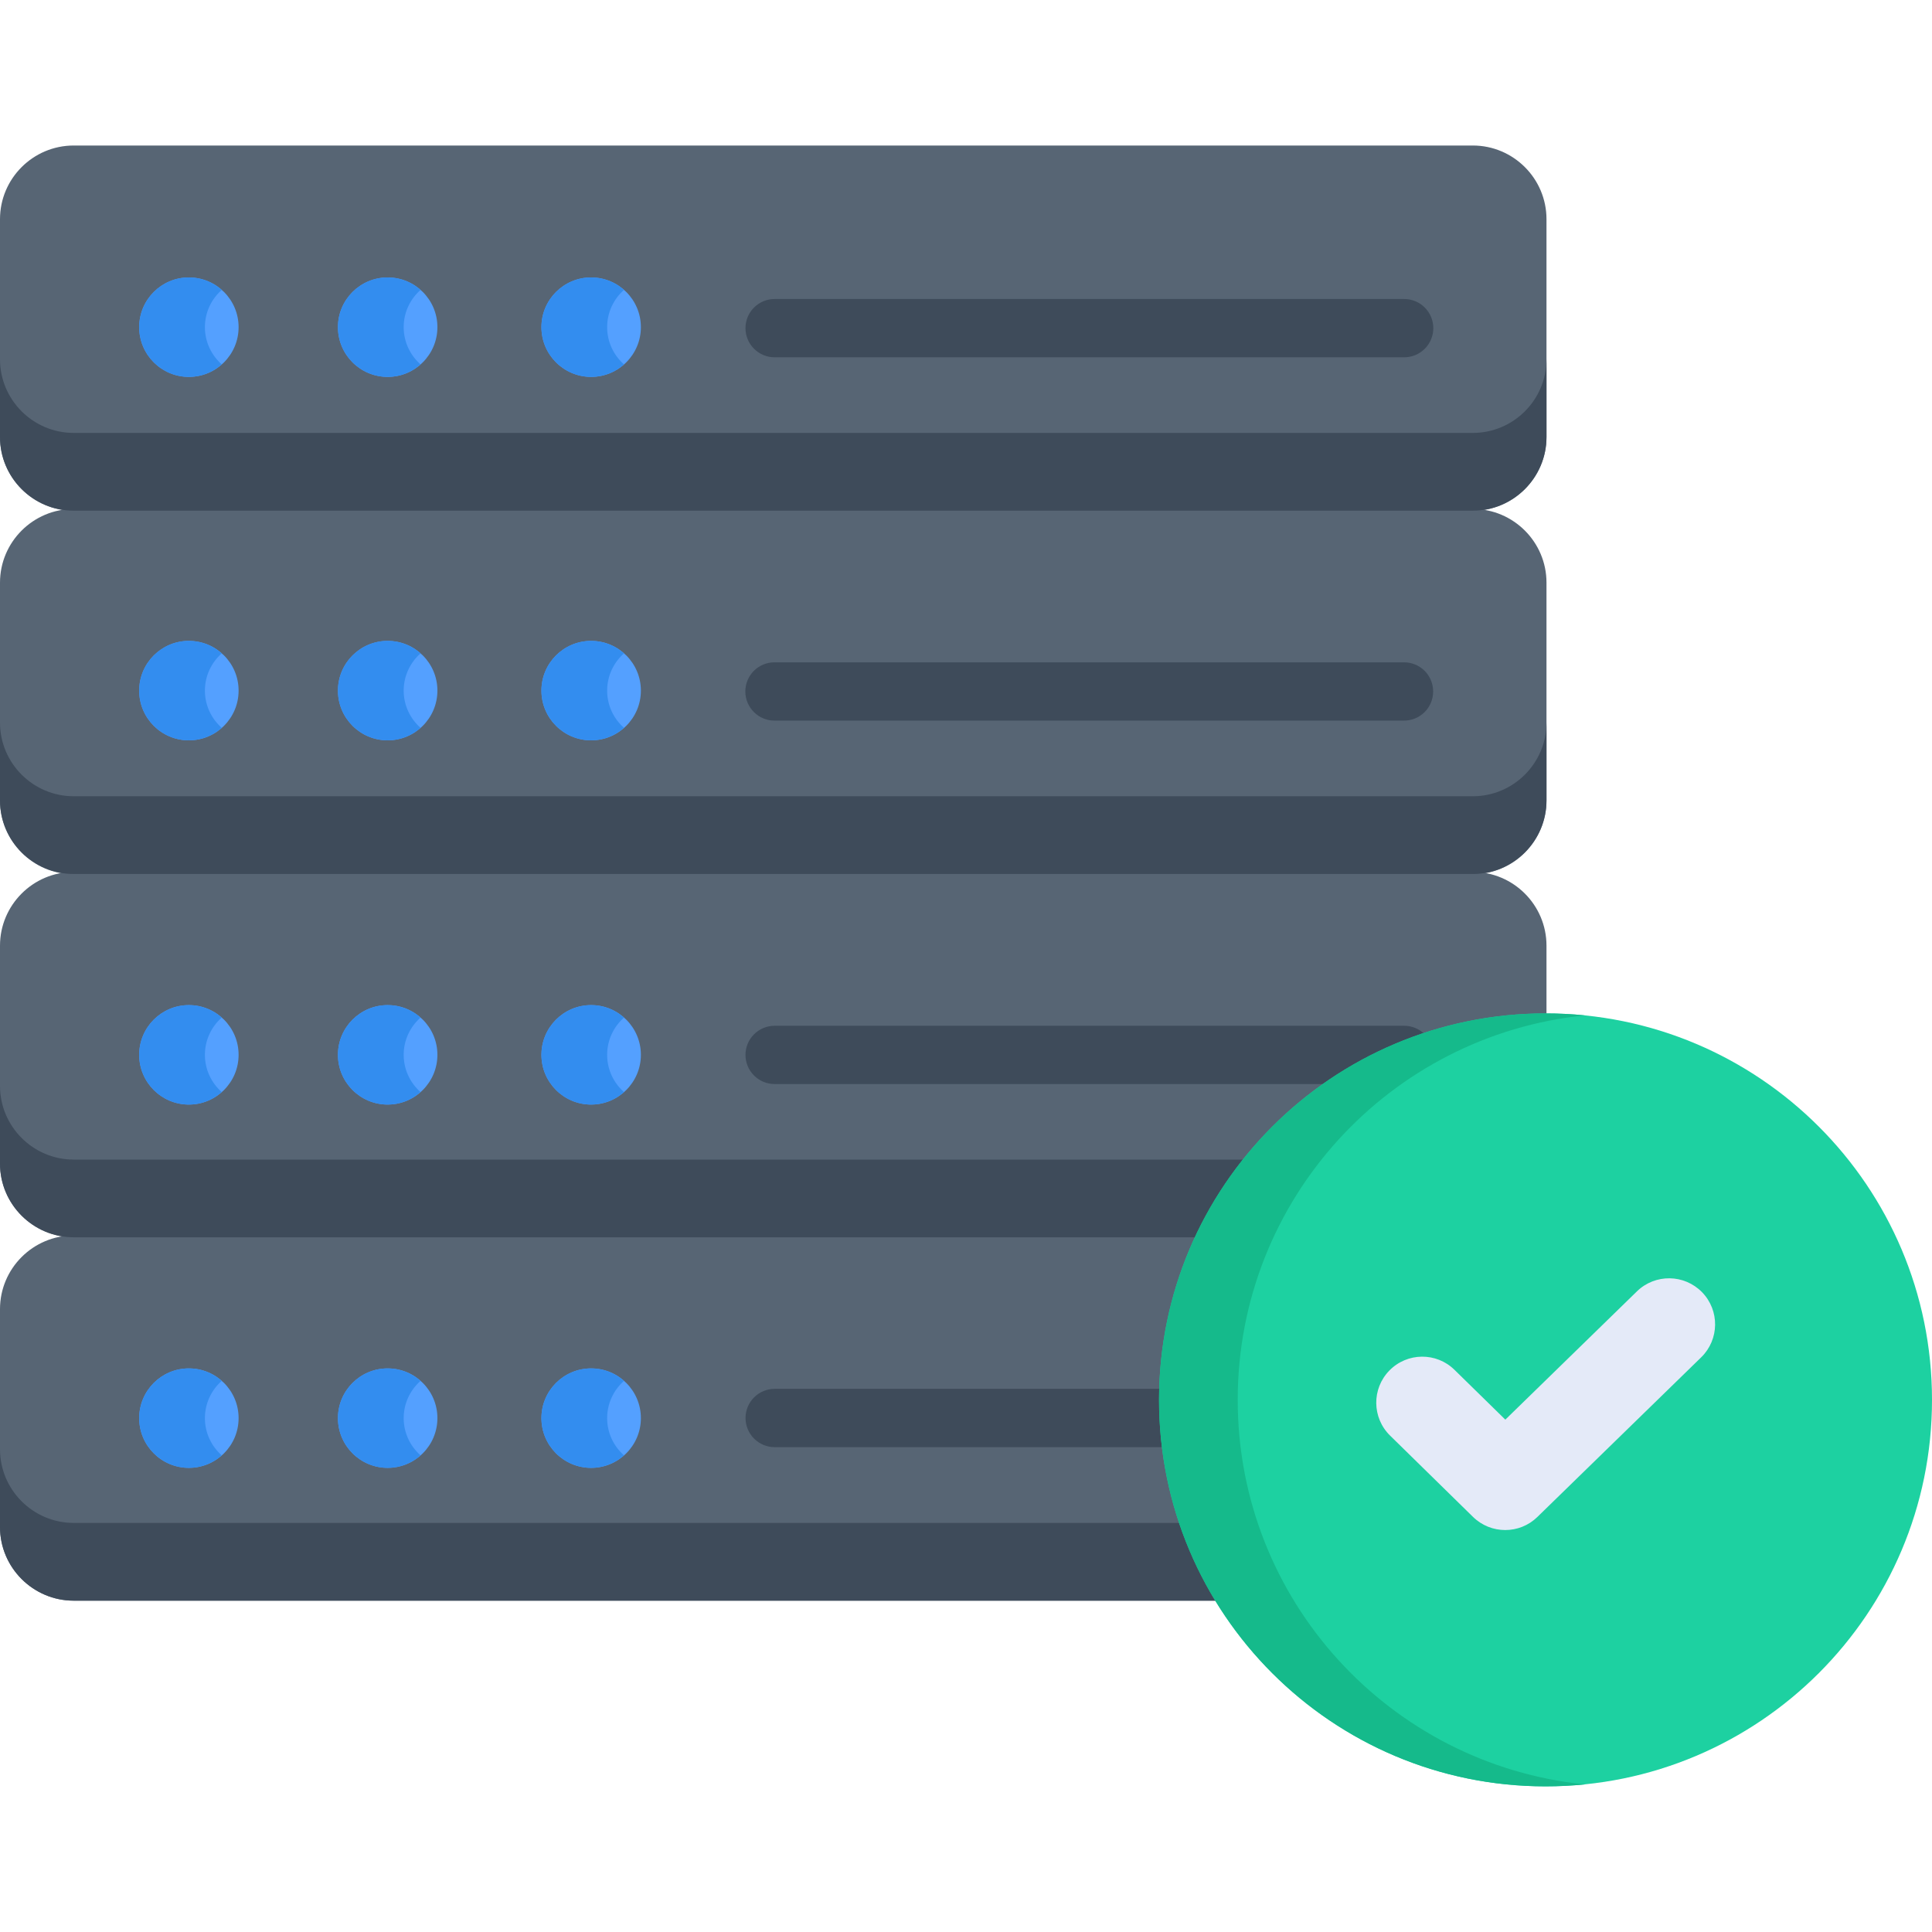 <svg width="50" height="50" viewBox="0 0 50 50" fill="none" xmlns="http://www.w3.org/2000/svg">
<g clip-path="url(#clip0_2054_821)">
<path d="M38.116 3.766H1.908C0.856 3.766 0 4.621 0 5.673V11.311C0 12.363 0.856 13.219 1.908 13.219H38.116C39.167 13.219 40.023 12.363 40.023 11.311V5.673C40.023 4.621 39.167 3.766 38.116 3.766Z" fill="#576574"/>
<path d="M36.34 9.247H20.047C19.847 9.247 19.655 9.167 19.514 9.026C19.372 8.884 19.293 8.693 19.293 8.492C19.293 8.292 19.372 8.101 19.514 7.959C19.655 7.818 19.847 7.738 20.047 7.738H36.34C36.54 7.738 36.732 7.818 36.873 7.959C37.015 8.101 37.094 8.292 37.094 8.492C37.094 8.693 37.015 8.884 36.873 9.026C36.732 9.167 36.54 9.247 36.34 9.247Z" fill="#3E4B5A"/>
<path d="M38.116 13.172H1.908C0.856 13.172 0 14.028 0 15.079V20.717C0 21.769 0.856 22.625 1.908 22.625H38.116C39.167 22.625 40.023 21.769 40.023 20.717V15.079C40.023 14.028 39.167 13.172 38.116 13.172Z" fill="#576574"/>
<path d="M36.336 18.649H20.043C19.843 18.649 19.651 18.57 19.51 18.428C19.369 18.287 19.289 18.095 19.289 17.895C19.289 17.695 19.369 17.503 19.51 17.361C19.651 17.22 19.843 17.141 20.043 17.141H36.336C36.536 17.141 36.728 17.22 36.87 17.361C37.011 17.503 37.09 17.695 37.09 17.895C37.09 18.095 37.011 18.287 36.87 18.428C36.728 18.57 36.536 18.649 36.336 18.649Z" fill="#3E4B5A"/>
<path d="M38.116 22.566H1.908C0.856 22.566 0 23.422 0 24.474V30.112C0 31.164 0.856 32.02 1.908 32.02H38.116C39.167 32.02 40.023 31.164 40.023 30.112V24.474C40.023 23.422 39.167 22.566 38.116 22.566Z" fill="#576574"/>
<path d="M36.34 28.055H20.047C19.847 28.055 19.655 27.976 19.514 27.834C19.372 27.693 19.293 27.501 19.293 27.301C19.293 27.101 19.372 26.909 19.514 26.768C19.655 26.626 19.847 26.547 20.047 26.547H36.34C36.54 26.547 36.732 26.626 36.873 26.768C37.015 26.909 37.094 27.101 37.094 27.301C37.094 27.501 37.015 27.693 36.873 27.834C36.732 27.976 36.54 28.055 36.34 28.055Z" fill="#3E4B5A"/>
<path d="M38.116 31.973H1.908C0.856 31.973 0 32.828 0 33.88V39.518C0 40.57 0.856 41.426 1.908 41.426H38.116C39.167 41.426 40.023 40.57 40.023 39.518V33.88C40.023 32.828 39.167 31.973 38.116 31.973Z" fill="#576574"/>
<path d="M38.116 11.204H1.908C0.856 11.204 0 10.349 0 9.297V11.308C0 12.36 0.856 13.216 1.908 13.216H38.116C39.167 13.216 40.023 12.36 40.023 11.308V9.297C40.023 10.349 39.167 11.204 38.116 11.204ZM38.116 20.607H1.908C0.856 20.607 0 19.752 0 18.7V20.711C0 21.763 0.856 22.619 1.908 22.619H38.116C39.167 22.619 40.023 21.763 40.023 20.711V18.7C40.023 19.752 39.167 20.607 38.116 20.607ZM38.116 30.01H1.908C0.856 30.01 0 29.154 0 28.102V30.114C0 31.166 0.856 32.021 1.908 32.021H38.116C39.167 32.021 40.023 31.166 40.023 30.114V28.102C40.023 29.154 39.167 30.01 38.116 30.01ZM38.116 39.413H1.908C0.856 39.413 0 38.557 0 37.505V39.517C0 40.568 0.856 41.424 1.908 41.424H38.116C39.167 41.424 40.023 40.568 40.023 39.517V37.505C40.023 38.557 39.167 39.413 38.116 39.413ZM36.341 37.452H20.048C19.848 37.452 19.657 37.372 19.515 37.231C19.374 37.089 19.294 36.898 19.294 36.698C19.294 36.498 19.374 36.306 19.515 36.164C19.657 36.023 19.848 35.943 20.048 35.943H36.341C36.541 35.943 36.733 36.023 36.875 36.164C37.016 36.306 37.096 36.498 37.096 36.698C37.096 36.898 37.016 37.089 36.875 37.231C36.733 37.372 36.541 37.452 36.341 37.452Z" fill="#3E4B5A"/>
<path d="M4.888 37.988C5.599 37.988 6.175 37.412 6.175 36.701C6.175 35.99 5.599 35.414 4.888 35.414C4.178 35.414 3.602 35.99 3.602 36.701C3.602 37.412 4.178 37.988 4.888 37.988Z" fill="#54A0FF"/>
<path d="M5.303 36.701C5.303 36.317 5.472 35.973 5.739 35.737C5.505 35.529 5.202 35.414 4.888 35.414C4.178 35.414 3.602 35.99 3.602 36.701C3.602 37.412 4.178 37.988 4.888 37.988C5.215 37.988 5.512 37.865 5.739 37.665C5.472 37.429 5.303 37.085 5.303 36.701Z" fill="#338DEF"/>
<path d="M39.998 46.23C45.522 46.23 50 41.752 50 36.229C50 30.705 45.522 26.227 39.998 26.227C34.474 26.227 29.996 30.705 29.996 36.229C29.996 41.752 34.474 46.23 39.998 46.23Z" fill="#1DD1A1"/>
<path d="M32.032 36.229C32.032 31.049 35.971 26.788 41.017 26.278C40.678 26.244 40.338 26.227 39.998 26.227C34.474 26.227 29.996 30.705 29.996 36.229C29.996 41.753 34.474 46.231 39.998 46.231C40.342 46.231 40.682 46.214 41.017 46.18C35.971 45.669 32.032 41.409 32.032 36.229Z" fill="#15BA8B"/>
<path d="M38.121 39.257L35.975 37.153C35.505 36.692 35.497 35.938 35.958 35.468C36.418 34.998 37.173 34.99 37.642 35.451L38.958 36.74L42.364 33.42C42.835 32.961 43.589 32.971 44.049 33.442C44.508 33.913 44.498 34.667 44.027 35.127L39.787 39.259C39.324 39.711 38.584 39.71 38.121 39.257Z" fill="#E4EAF8"/>
<path d="M10.033 37.988C10.744 37.988 11.32 37.412 11.32 36.701C11.32 35.99 10.744 35.414 10.033 35.414C9.322 35.414 8.746 35.99 8.746 36.701C8.746 37.412 9.322 37.988 10.033 37.988Z" fill="#54A0FF"/>
<path d="M10.447 36.701C10.447 36.317 10.617 35.973 10.884 35.737C10.649 35.529 10.347 35.414 10.033 35.414C9.322 35.414 8.746 35.99 8.746 36.701C8.746 37.412 9.322 37.988 10.033 37.988C10.36 37.988 10.657 37.865 10.884 37.665C10.617 37.429 10.447 37.085 10.447 36.701Z" fill="#338DEF"/>
<path d="M15.299 37.988C16.009 37.988 16.586 37.412 16.586 36.701C16.586 35.99 16.009 35.414 15.299 35.414C14.588 35.414 14.012 35.99 14.012 36.701C14.012 37.412 14.588 37.988 15.299 37.988Z" fill="#54A0FF"/>
<path d="M15.713 36.701C15.713 36.317 15.882 35.973 16.149 35.737C15.915 35.529 15.612 35.414 15.299 35.414C14.588 35.414 14.012 35.99 14.012 36.701C14.012 37.412 14.588 37.988 15.299 37.988C15.625 37.988 15.922 37.865 16.149 37.665C15.882 37.429 15.713 37.085 15.713 36.701Z" fill="#338DEF"/>
<path d="M4.888 28.586C5.599 28.586 6.175 28.009 6.175 27.299C6.175 26.588 5.599 26.012 4.888 26.012C4.178 26.012 3.602 26.588 3.602 27.299C3.602 28.009 4.178 28.586 4.888 28.586Z" fill="#54A0FF"/>
<path d="M5.303 27.299C5.303 26.915 5.472 26.57 5.739 26.335C5.505 26.127 5.202 26.012 4.888 26.012C4.178 26.012 3.602 26.588 3.602 27.299C3.602 28.009 4.178 28.586 4.888 28.586C5.215 28.586 5.512 28.463 5.739 28.263C5.472 28.027 5.303 27.683 5.303 27.299Z" fill="#338DEF"/>
<path d="M10.033 28.586C10.744 28.586 11.32 28.009 11.32 27.299C11.32 26.588 10.744 26.012 10.033 26.012C9.322 26.012 8.746 26.588 8.746 27.299C8.746 28.009 9.322 28.586 10.033 28.586Z" fill="#54A0FF"/>
<path d="M10.447 27.299C10.447 26.915 10.617 26.57 10.884 26.335C10.649 26.127 10.347 26.012 10.033 26.012C9.322 26.012 8.746 26.588 8.746 27.299C8.746 28.009 9.322 28.586 10.033 28.586C10.36 28.586 10.657 28.463 10.884 28.263C10.617 28.027 10.447 27.683 10.447 27.299Z" fill="#338DEF"/>
<path d="M15.299 28.586C16.009 28.586 16.586 28.009 16.586 27.299C16.586 26.588 16.009 26.012 15.299 26.012C14.588 26.012 14.012 26.588 14.012 27.299C14.012 28.009 14.588 28.586 15.299 28.586Z" fill="#54A0FF"/>
<path d="M15.713 27.299C15.713 26.915 15.882 26.57 16.149 26.335C15.915 26.127 15.612 26.012 15.299 26.012C14.588 26.012 14.012 26.588 14.012 27.299C14.012 28.009 14.588 28.586 15.299 28.586C15.625 28.586 15.922 28.463 16.149 28.263C15.882 28.027 15.713 27.683 15.713 27.299Z" fill="#338DEF"/>
<path d="M4.888 19.16C5.599 19.16 6.175 18.584 6.175 17.873C6.175 17.162 5.599 16.586 4.888 16.586C4.178 16.586 3.602 17.162 3.602 17.873C3.602 18.584 4.178 19.16 4.888 19.16Z" fill="#54A0FF"/>
<path d="M5.303 17.873C5.303 17.489 5.472 17.145 5.739 16.909C5.505 16.701 5.202 16.586 4.888 16.586C4.178 16.586 3.602 17.162 3.602 17.873C3.602 18.584 4.178 19.16 4.888 19.16C5.215 19.16 5.512 19.037 5.739 18.837C5.472 18.601 5.303 18.257 5.303 17.873Z" fill="#338DEF"/>
<path d="M10.033 19.16C10.744 19.16 11.32 18.584 11.32 17.873C11.32 17.162 10.744 16.586 10.033 16.586C9.322 16.586 8.746 17.162 8.746 17.873C8.746 18.584 9.322 19.16 10.033 19.16Z" fill="#54A0FF"/>
<path d="M10.447 17.873C10.447 17.489 10.617 17.145 10.884 16.909C10.649 16.701 10.347 16.586 10.033 16.586C9.322 16.586 8.746 17.162 8.746 17.873C8.746 18.584 9.322 19.16 10.033 19.16C10.36 19.16 10.657 19.037 10.884 18.837C10.617 18.601 10.447 18.257 10.447 17.873Z" fill="#338DEF"/>
<path d="M15.299 19.16C16.009 19.16 16.586 18.584 16.586 17.873C16.586 17.162 16.009 16.586 15.299 16.586C14.588 16.586 14.012 17.162 14.012 17.873C14.012 18.584 14.588 19.16 15.299 19.16Z" fill="#54A0FF"/>
<path d="M15.713 17.873C15.713 17.489 15.882 17.145 16.149 16.909C15.915 16.701 15.612 16.586 15.299 16.586C14.588 16.586 14.012 17.162 14.012 17.873C14.012 18.584 14.588 19.16 15.299 19.16C15.625 19.16 15.922 19.037 16.149 18.837C15.882 18.601 15.713 18.257 15.713 17.873Z" fill="#338DEF"/>
<path d="M4.888 9.754C5.599 9.754 6.175 9.177 6.175 8.467C6.175 7.756 5.599 7.18 4.888 7.18C4.178 7.18 3.602 7.756 3.602 8.467C3.602 9.177 4.178 9.754 4.888 9.754Z" fill="#54A0FF"/>
<path d="M5.303 8.467C5.303 8.082 5.472 7.738 5.739 7.503C5.505 7.294 5.202 7.18 4.888 7.18C4.178 7.18 3.602 7.756 3.602 8.467C3.602 9.177 4.178 9.754 4.888 9.754C5.215 9.754 5.512 9.631 5.739 9.431C5.472 9.195 5.303 8.851 5.303 8.467Z" fill="#338DEF"/>
<path d="M10.033 9.754C10.744 9.754 11.32 9.177 11.32 8.467C11.32 7.756 10.744 7.18 10.033 7.18C9.322 7.18 8.746 7.756 8.746 8.467C8.746 9.177 9.322 9.754 10.033 9.754Z" fill="#54A0FF"/>
<path d="M10.447 8.467C10.447 8.082 10.617 7.738 10.884 7.503C10.649 7.294 10.347 7.18 10.033 7.18C9.322 7.18 8.746 7.756 8.746 8.467C8.746 9.177 9.322 9.754 10.033 9.754C10.36 9.754 10.657 9.631 10.884 9.431C10.617 9.195 10.447 8.851 10.447 8.467Z" fill="#338DEF"/>
<path d="M15.299 9.754C16.009 9.754 16.586 9.177 16.586 8.467C16.586 7.756 16.009 7.18 15.299 7.18C14.588 7.18 14.012 7.756 14.012 8.467C14.012 9.177 14.588 9.754 15.299 9.754Z" fill="#54A0FF"/>
<path d="M15.713 8.467C15.713 8.082 15.882 7.738 16.149 7.503C15.915 7.294 15.612 7.18 15.299 7.18C14.588 7.18 14.012 7.756 14.012 8.467C14.012 9.177 14.588 9.754 15.299 9.754C15.625 9.754 15.922 9.631 16.149 9.431C15.882 9.195 15.713 8.851 15.713 8.467Z" fill="#338DEF"/>
</g>
<defs>
<clipPath id="clip0_2054_821">
<rect width="50" height="50" fill="white"/>
</clipPath>
</defs>
</svg>
